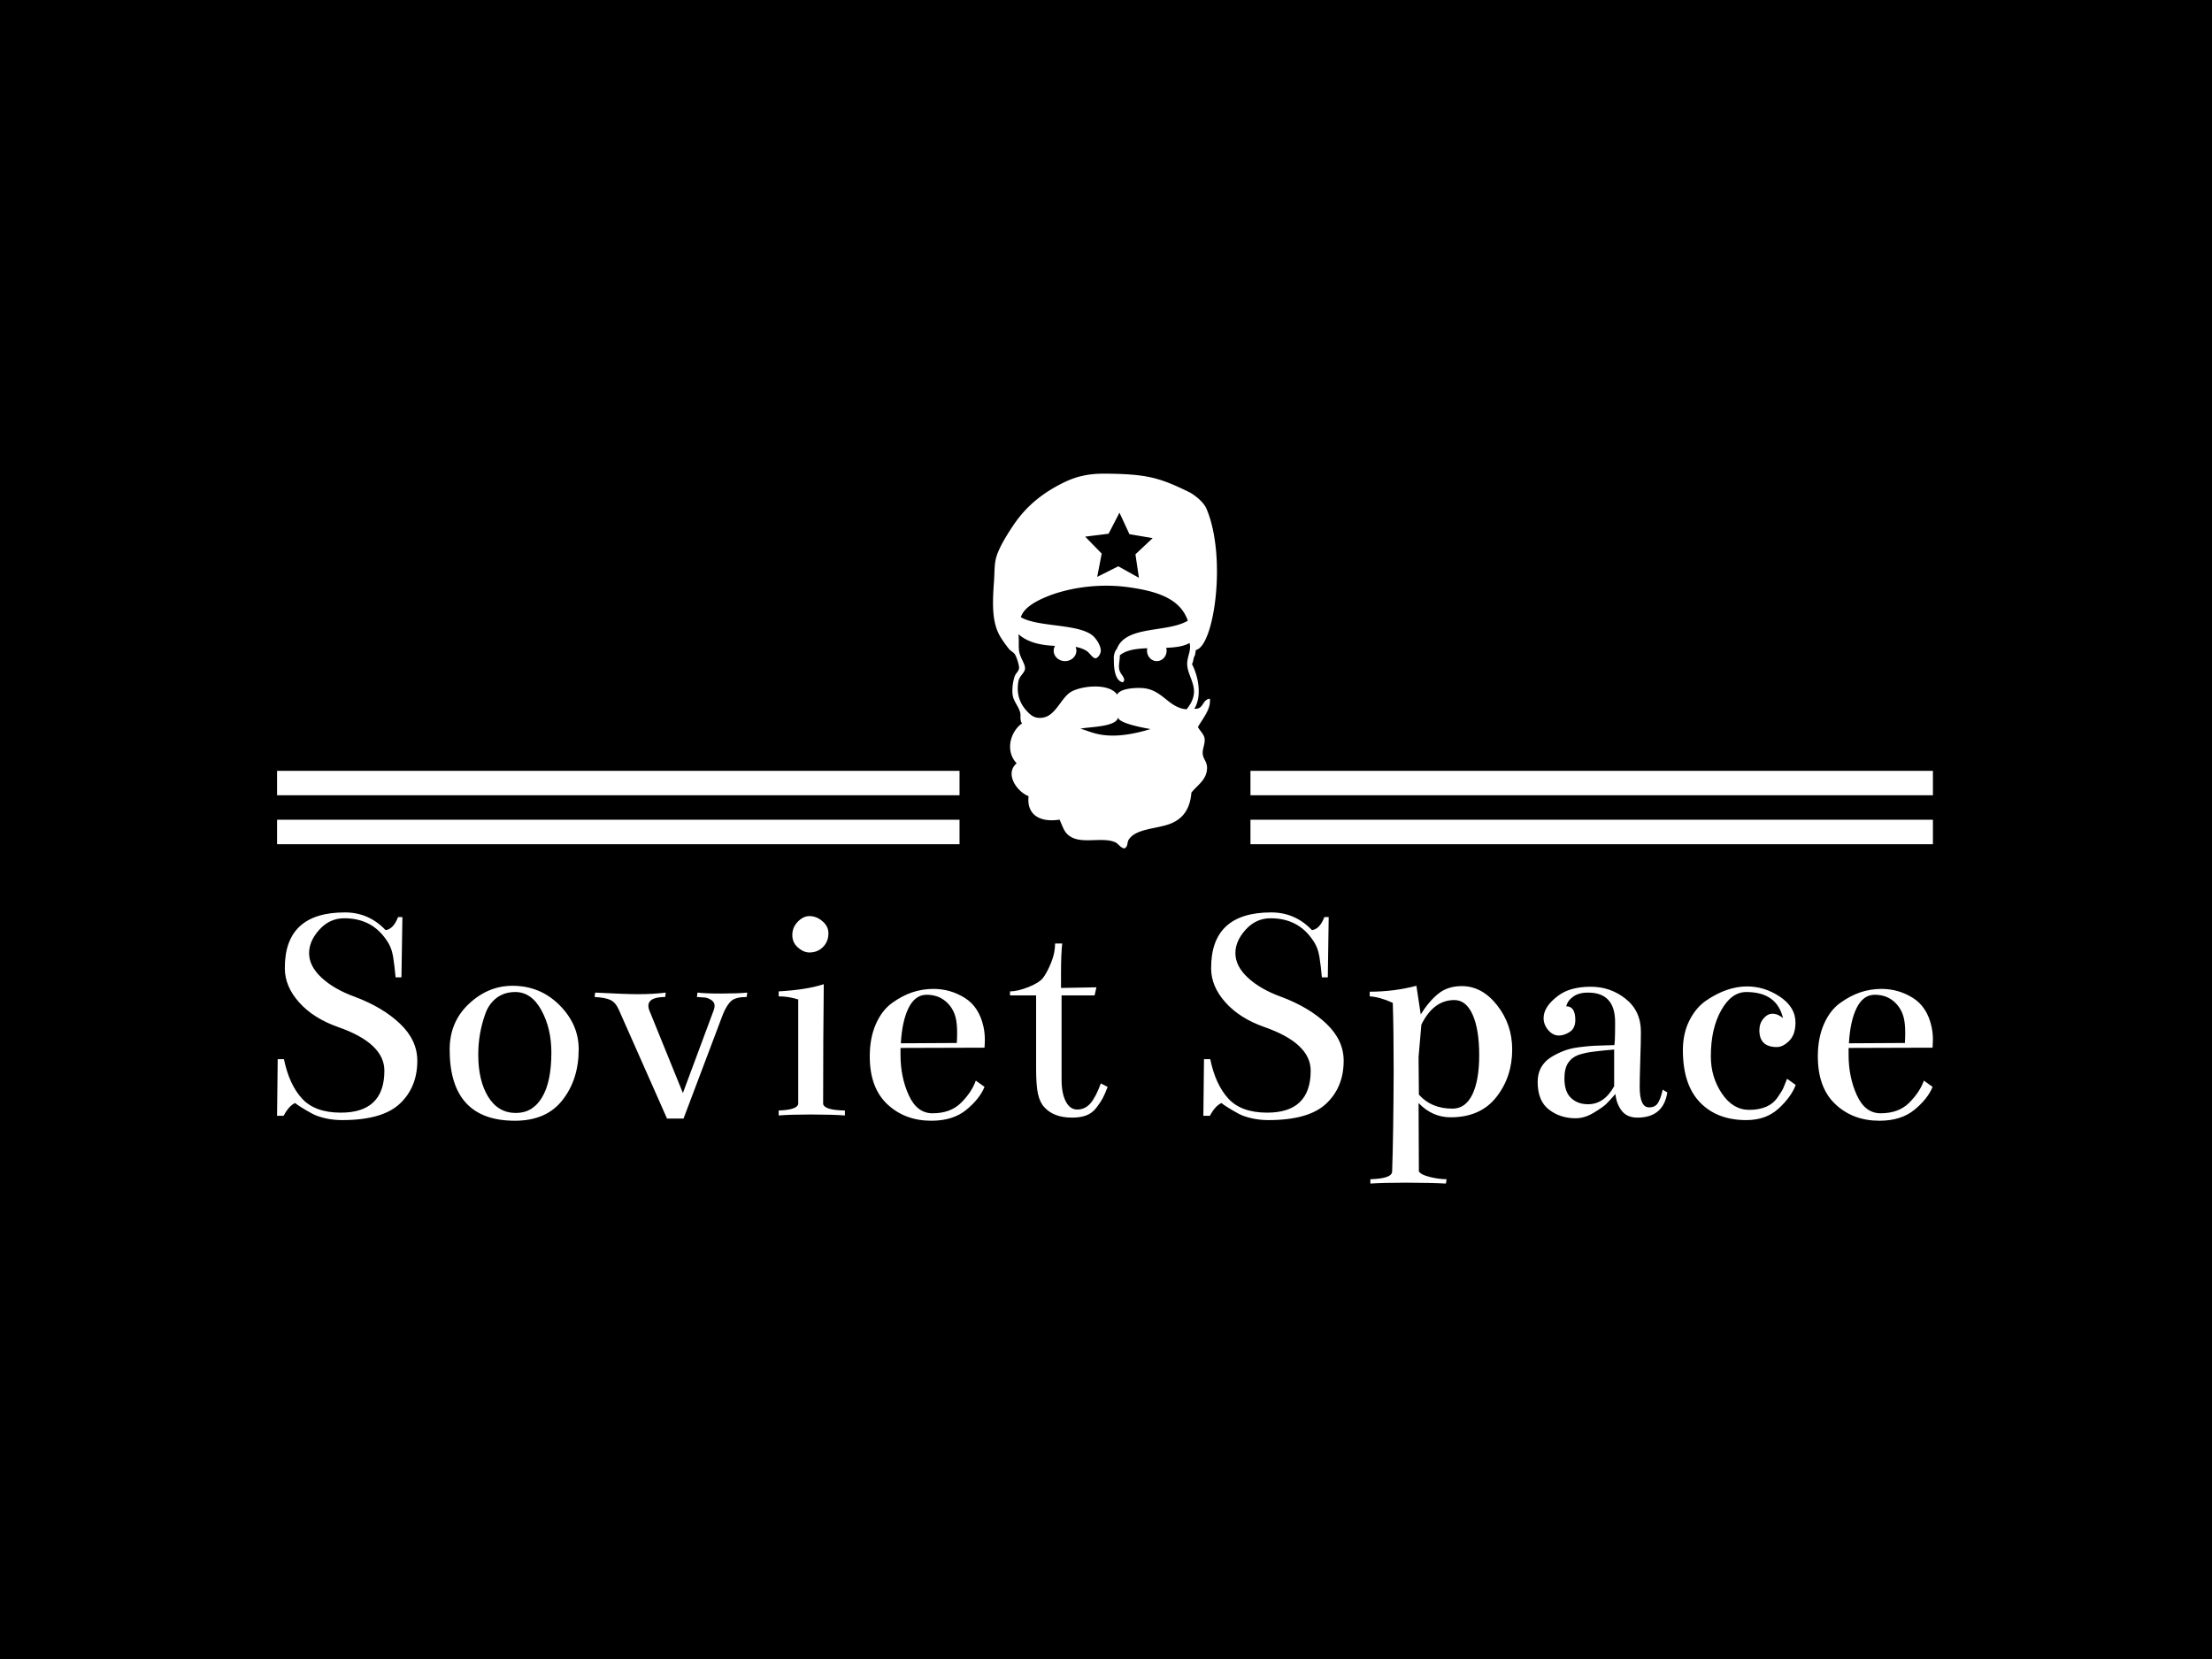<svg xmlns="http://www.w3.org/2000/svg" version="1.1" xmlns:xlink="http://www.w3.org/1999/xlink" xmlns:svgjs="http://svgjs.dev/svgjs" width="2000" height="1500" viewBox="0 0 2000 1500"><rect width="2000" height="1500" fill="#000000"></rect><g transform="matrix(0.75,0,0,0.75,249.091,427.435)"><svg viewBox="0 0 396 170" data-background-color="#f9f9f9" preserveAspectRatio="xMidYMid meet" height="858" width="2000" xmlns="http://www.w3.org/2000/svg" xmlns:xlink="http://www.w3.org/1999/xlink"><g id="tight-bounds" transform="matrix(1,0,0,1,0.24,0.215)"><svg viewBox="0 0 395.52 169.569" height="169.569" width="395.52"><g><svg viewBox="0 0 395.52 169.569" height="169.569" width="395.52"><g transform="matrix(1,0,0,1,0,104.801)"><svg viewBox="0 0 395.52 64.769" height="64.769" width="395.52"><g id="textblocktransform"><svg viewBox="0 0 395.52 64.769" height="64.769" width="395.52" id="textblock"><g><svg viewBox="0 0 395.52 64.769" height="64.769" width="395.52"><g transform="matrix(1,0,0,1,0,0)"><svg width="395.52" viewBox="4.05 -31.88 259.99 42.57" height="64.769" data-palette-color="#030303"><path d="M14.7-31.88L14.7-31.88Q18.46-31.88 21.09-29.1L21.09-29.1Q22.31-29.25 23.05-31.15L23.05-31.15 23.73-31.15 23.58-21.68Q23.58-21.68 22.66-21.68L22.66-21.68Q22.51-23.39 22.27-24.93 22.02-26.46 21.19-27.59L21.19-27.59Q18.9-30.96 14.6-30.96L14.6-30.96Q12.3-30.96 10.69-29.17 9.08-27.39 9.08-25.49L9.08-25.49Q9.08-23.44 11.04-21.63 12.99-19.82 16.21-18.65L16.21-18.65Q20.65-16.99 23.36-14.4 26.07-11.82 26.07-8.59L26.07-8.59Q26.07-4.44 23.34-1.86 20.61 0.73 14.26 0.73L14.26 0.73Q12.89 0.73 11.62 0.44 10.35 0.15 9.55-0.29 8.74-0.73 7.98-1.2 7.23-1.66 6.88-1.95L6.88-1.95Q5.91-1.51 5.08 0.05L5.08 0.05 4.05 0.05 4.15-8.84 5.13-8.84Q5.96-4.83 7.98-2.64 10.01-0.44 14.06-0.44L14.06-0.44Q20.9-0.44 20.9-7.03L20.9-7.03Q20.9-11.33 13.67-13.87L13.67-13.87Q9.77-15.23 7.52-17.75 5.27-20.26 5.27-23.1L5.27-23.1Q5.22-31.88 14.7-31.88ZM41.55-0.39L41.55-0.39Q44.19-0.39 45.65-2.83 47.12-5.27 47.12-9.86L47.12-9.86Q47.12-13.67 45.55-16.53 43.99-19.38 41.45-19.38L41.45-19.38Q39.74-19.38 38.52-18.46 37.3-17.53 36.74-15.94 36.18-14.36 35.91-12.79 35.64-11.23 35.64-9.52L35.64-9.52Q35.64-5.47 37.2-2.93 38.77-0.39 41.55-0.39ZM41.01-20.36L41.01-20.36Q45.36-20.36 48.39-17.33 51.41-14.31 51.41-10.4L51.41-10.4Q51.41-5.66 48.87-2.42 46.34 0.83 41.4 0.83L41.4 0.83Q31.15 0.83 31.15-10.35L31.15-10.35Q31.15-14.7 34.18-17.53 37.2-20.36 41.01-20.36ZM65.08-19.29L65.08-19.29 64.99-18.6Q62.35-18.6 62.35-17.19L62.35-17.19Q62.35-16.89 62.5-16.5L62.5-16.5 67.77-3.52 72.6-16.5Q72.75-16.89 72.75-17.24L72.75-17.24Q72.75-17.77 72.24-18.12 71.72-18.46 71.26-18.51 70.8-18.55 69.97-18.6L69.97-18.6 70.06-19.29Q71.33-19.14 73.73-19.14L73.73-19.14Q76.31-19.14 77.88-19.29L77.88-19.29 77.78-18.6Q76.12-18.6 75.41-18.02 74.7-17.43 74.07-15.92L74.07-15.92 67.87 0.49 65.28 0.49 57.71-16.6Q57.22-17.72 56.42-18.12 55.61-18.51 53.9-18.6L53.9-18.6 54-19.29Q58.88-19.04 60.64-19.04L60.64-19.04Q63.18-19.04 65.08-19.29ZM87.64-31.3L87.64-31.3Q88.76-31.3 89.69-30.49 90.62-29.69 90.62-28.61L90.62-28.61Q90.62-27.29 89.76-26.44 88.91-25.59 87.64-25.59L87.64-25.59Q86.71-25.59 85.83-26.37 84.95-27.15 84.95-28.32L84.95-28.32Q84.95-29.54 85.81-30.42 86.66-31.3 87.64-31.3ZM89.89-20.61L89.89-20.61Q89.79-12.16 89.79-1.81L89.79-1.81Q89.98-0.83 93.21-0.78L93.21-0.78 93.21 0Q91.2-0.15 87.88-0.15L87.88-0.15Q84.71-0.15 82.81 0L82.81 0 82.81-0.78Q85.73-0.88 85.88-1.81L85.88-1.81 85.88-18.21Q84.37-18.7 82.81-18.7L82.81-18.7 82.81-19.48Q87.2-19.73 89.89-20.61ZM101.99-11.33L101.99-11.33 110.78-11.38Q110.83-12.21 110.83-12.94L110.83-12.94Q110.83-14.45 110.59-15.38L110.59-15.38Q110.2-16.94 109-17.94 107.8-18.95 106.04-18.95L106.04-18.95Q104.24-18.95 103.21-16.89 102.19-14.84 101.99-11.33ZM115.13-10.64L101.94-10.6 101.94-9.52Q101.94-6.01 103.24-3.17 104.53-0.34 106.97-0.34L106.97-0.34Q109.8-0.34 111.46-2 113.12-3.66 113.76-5.47L113.76-5.47 115.13-4.49Q114.39-2.64 112.29-0.9 110.2 0.83 106.78 0.83L106.78 0.83Q102.63 0.83 99.87-1.76 97.11-4.35 97.11-9.28L97.11-9.28Q97.11-12.16 98.06-14.33 99.01-16.5 100.6-17.65 102.19-18.8 103.8-19.34 105.41-19.87 107.12-19.87L107.12-19.87Q109.76-19.87 112.03-18.46 114.3-17.04 114.98-13.87L114.98-13.87Q115.18-12.89 115.18-11.91L115.18-11.91Q115.18-11.38 115.13-10.64L115.13-10.64ZM132.7-20.12L132.41-18.85 127.23-18.85Q127.23-18.85 127.23-5.57L127.23-5.57Q127.23-3.47 127.89-2.2 128.55-0.93 129.68-0.93L129.68-0.93Q130.94-0.93 131.8-1.95 132.65-2.98 133.39-5.03L133.39-5.03 134.46-4.49Q134.02-3.32 133.68-2.69 133.34-2.05 132.7-1.22 132.07-0.39 131.14-0.02 130.21 0.34 128.89 0.34L128.89 0.34Q125.96 0.34 124.5-1.32L124.5-1.32Q123.82-2.05 123.52-3.39 123.23-4.74 123.23-7.32L123.23-7.32 123.23-18.85 119.13-18.85 119.13-19.48Q120.3-19.48 121.98-20.14 123.67-20.8 124.3-21.58L124.3-21.58Q124.94-22.41 125.57-23.95 126.21-25.49 126.21-27L126.21-27 127.33-27Q127.14-25.44 127.14-22.22L127.14-22.22Q127.14-21.88 127.14-21.14 127.14-20.41 127.14-20.02L127.14-20.02 132.7-20.12ZM160.14-31.88L160.14-31.88Q163.9-31.88 166.54-29.1L166.54-29.1Q167.76-29.25 168.49-31.15L168.49-31.15 169.17-31.15 169.03-21.68Q169.03-21.68 168.1-21.68L168.1-21.68Q167.95-23.39 167.71-24.93 167.46-26.46 166.63-27.59L166.63-27.59Q164.34-30.96 160.04-30.96L160.04-30.96Q157.75-30.96 156.13-29.17 154.52-27.39 154.52-25.49L154.52-25.49Q154.52-23.44 156.48-21.63 158.43-19.82 161.65-18.65L161.65-18.65Q166.1-16.99 168.81-14.4 171.52-11.82 171.52-8.59L171.52-8.59Q171.52-4.44 168.78-1.86 166.05 0.73 159.7 0.73L159.7 0.73Q158.33 0.73 157.06 0.44 155.79 0.15 154.99-0.29 154.18-0.73 153.42-1.2 152.67-1.66 152.33-1.95L152.33-1.95Q151.35-1.51 150.52 0.05L150.52 0.05 149.49 0.05 149.59-8.84 150.57-8.84Q151.4-4.83 153.42-2.64 155.45-0.44 159.5-0.44L159.5-0.44Q166.34-0.44 166.34-7.03L166.34-7.03Q166.34-11.33 159.11-13.87L159.11-13.87Q155.21-15.23 152.96-17.75 150.71-20.26 150.71-23.1L150.71-23.1Q150.67-31.88 160.14-31.88ZM183.72-14.26L183.72-14.26 183.28-9.18 183.33-3.27Q185.28-1.07 188.6-1.07L188.6-1.07Q190.65-1.07 191.73-3.3 192.8-5.52 192.8-9.47L192.8-9.47Q192.8-13.48 191.78-15.8 190.75-18.12 188.9-18.12L188.9-18.12Q185.62-18.12 183.72-14.26ZM175.61-18.7L175.61-19.43Q179.42-19.43 182.94-20.36L182.94-20.36 183.62-15.87Q184.94-17.97 186.41-19.14 187.87-20.31 190.07-20.31L190.07-20.31Q193.24-20.31 195.61-17.31 197.98-14.31 197.98-10.35L197.98-10.35Q197.98-6.05 195.49-2.88 193 0.29 188.31 0.29L188.31 0.29Q185.43 0.29 183.28-1.95L183.28-1.95 183.33 8.79Q183.67 9.33 185.09 9.67 186.5 10.01 187.68 10.01L187.68 10.01 187.58 10.69Q185.14 10.55 181.38 10.55 177.62 10.55 175.71 10.69L175.71 10.69 175.71 10.01Q179.13 9.91 179.13 8.79L179.13 8.79Q179.33 2.98 179.37-6.84L179.37-6.84Q179.37-13.67 179.23-17.68L179.23-17.68Q177.23-18.6 175.61-18.7L175.61-18.7ZM221.61-4.05L221.61-4.05 222.34-3.61Q221.71 0.34 217.65 0.34L217.65 0.34Q215.99 0.34 215.16-0.76 214.33-1.86 214.19-3.37L214.19-3.37Q213.21-2.25 212.7-1.76 212.18-1.27 210.77-0.42 209.35 0.44 207.94 0.44L207.94 0.44Q205.5 0.44 203.74-0.93 201.98-2.29 201.98-5.27L201.98-5.27Q201.98-6.59 202.54-7.57 203.1-8.54 204.1-9.16 205.1-9.77 206.13-10.16 207.16-10.55 208.52-10.72 209.89-10.89 210.79-10.94 211.7-10.99 212.79-11.01 213.89-11.04 213.99-11.04L213.99-11.04Q214.14-11.04 214.14-14.65L214.14-14.65Q214.14-19.29 209.89-19.29L209.89-19.29Q208.42-19.29 207.55-18.65 206.67-18.02 206.47-17.14L206.47-17.14Q207.89-17.14 207.89-14.99L207.89-14.99Q207.89-13.67 207.01-13.11 206.13-12.55 205.3-12.55L205.3-12.55Q204.37-12.55 203.64-13.4 202.91-14.26 202.91-15.28L202.91-15.28Q202.91-17.09 205.2-18.8L205.2-18.8Q207.06-20.21 210.33-20.21L210.33-20.21Q213.41-20.21 215.8-18.31 218.19-16.41 218.19-13.13L218.19-13.13Q218.19-11.52 218.09-8.64 218-5.76 218-4.49L218-4.49Q218-1.22 219.51-1.27L219.51-1.27Q220.39-1.27 220.83-1.9 221.27-2.54 221.61-4.05ZM213.99-4.59L213.99-4.59 213.99-10.35Q212.28-10.21 210.84-10.03 209.4-9.86 208.38-9.5 207.35-9.13 206.76-8.25 206.18-7.37 206.18-5.81L206.18-5.81Q206.18-3.71 207.23-2.73 208.28-1.76 209.89-1.76L209.89-1.76Q212.43-1.76 213.99-4.59ZM234.84-20.26L234.84-20.26Q237.62-20.26 240.04-18.63 242.46-16.99 242.46-14.6L242.46-14.6Q242.46-12.7 241.48-11.72 240.5-10.74 239.53-10.74L239.53-10.74Q236.79-10.74 236.79-13.38L236.79-13.38Q236.79-14.45 237.43-15.21 238.06-15.97 238.84-15.97L238.84-15.97Q239.72-15.97 240.5-15.28L240.5-15.28Q239.53-19.38 234.74-19.38L234.74-19.38Q232.4-19.38 230.79-16.5 229.17-13.62 229.17-9.28L229.17-9.28Q229.17-6.01 230.91-3.44 232.64-0.88 235.18-0.88L235.18-0.88Q236.74-0.88 237.87-1.37 238.99-1.86 239.67-2.86 240.36-3.86 240.55-4.3 240.75-4.74 241.14-5.76L241.14-5.76 242.5-4.79Q241.77-2.88 239.79-1.07 237.82 0.73 234.74 0.73L234.74 0.73Q230.15 0.73 227.47-2.05 224.78-4.83 224.78-10.25L224.78-10.25Q224.78-12.89 225.81-14.92 226.83-16.94 228.44-18.04 230.05-19.14 231.66-19.7 233.28-20.26 234.84-20.26ZM250.85-11.33L250.85-11.33 259.64-11.38Q259.69-12.21 259.69-12.94L259.69-12.94Q259.69-14.45 259.45-15.38L259.45-15.38Q259.05-16.94 257.86-17.94 256.66-18.95 254.9-18.95L254.9-18.95Q253.1-18.95 252.07-16.89 251.05-14.84 250.85-11.33ZM263.99-10.64L250.8-10.6 250.8-9.52Q250.8-6.01 252.1-3.17 253.39-0.34 255.83-0.34L255.83-0.34Q258.66-0.34 260.32-2 261.98-3.66 262.62-5.47L262.62-5.47 263.99-4.49Q263.25-2.64 261.15-0.9 259.05 0.83 255.64 0.83L255.64 0.83Q251.49 0.83 248.73-1.76 245.97-4.35 245.97-9.28L245.97-9.28Q245.97-12.16 246.92-14.33 247.87-16.5 249.46-17.65 251.05-18.8 252.66-19.34 254.27-19.87 255.98-19.87L255.98-19.87Q258.62-19.87 260.89-18.46 263.16-17.04 263.84-13.87L263.84-13.87Q264.04-12.89 264.04-11.91L264.04-11.91Q264.04-11.38 263.99-10.64L263.99-10.64Z" opacity="1" transform="matrix(1,0,0,1,0,0)" fill="#ffffff" class="wordmark-text-0" data-fill-palette-color="primary" id="text-0"></path></svg></g></svg></g></svg></g></svg></g><g transform="matrix(1,0,0,1,163.015,0)"><svg viewBox="0 0 69.49 89.51" height="89.51" width="69.49"><g><svg xmlns="http://www.w3.org/2000/svg" xmlns:xlink="http://www.w3.org/1999/xlink" version="1.1" x="8" y="0" viewBox="17.36 0.832 59.03 98.78" enable-background="new 0 0 100 100" xml:space="preserve" height="89.51" width="53.49" class="icon-icon-0" data-fill-palette-color="accent" id="icon-0"><path fill-rule="evenodd" clip-rule="evenodd" d="M74.522 60.168C72.448 60.344 72.949 63.056 70.434 62.798 72.522 59.453 71.437 54.097 69.806 51.042 70.201 50.399 70.141 49.311 70.591 48.723L70.834 47.313C75.665 46.334 78.999 22.834 73.665 10.167 72.627 7.703 69.332 5.834 69.332 5.834 61.202 1.834 57.929 0.956 47.165 0.834 42.705 0.784 39.481 1.492 36.167 3.095 30.376 5.896 26.029 9.47 22.649 14.54 20.938 17.107 19.024 20.196 18.248 22.738 17.661 24.656 17.795 26.852 17.619 29.235 17.162 35.409 17.081 40.199 19.348 43.928 19.849 44.753 20.928 46.283 21.548 47.022 22.127 47.711 22.899 47.94 23.277 48.723 23.614 49.422 24.279 51.256 24.22 52.126 24.17 52.867 23.383 53.448 23.12 54.137 22.628 55.423 22.388 57.24 22.491 58.777 22.632 60.868 24.062 61.95 24.535 63.881 24.743 64.732 24.351 65.737 25.006 66.666 21.978 68.77 20.458 73.892 23.591 77.184 20.324 79.974 23.746 84.738 26.736 85.845 26.171 90.671 29.636 92.862 34.91 92.033 35.961 94.433 36.262 95.858 38.368 96.827 41.472 98.255 46.152 96.681 49.371 97.911 50.53 98.352 50.85 99.505 52.043 99.612 53.026 99.037 52.62 98.094 53.143 97.292 54.987 94.465 60.16 94.491 63.676 93.271 67.375 91.987 69.3 89.282 69.65 84.917 71.198 82.96 73.379 81.752 73.737 79.039 74.027 76.826 72.783 76.266 72.637 74.708 72.506 73.351 73.371 71.947 73.107 70.533 72.898 69.409 71.754 68.478 71.378 67.595 72.602 65.474 74.878 62.819 74.522 60.168M47.819 16.673L50.691 11.122 53.318 16.792 59.445 17.825 54.902 22.096 55.817 28.285 50.384 25.255 44.823 28.047 46.006 21.903 41.653 17.439zM40.399 68.099C41.984 67.544 49.812 67.757 50.315 65.119 50.575 66.736 57.671 67.942 58.873 68.161 46.767 71.847 42.985 68.532 40.399 68.099M70.278 59.086C70.063 60.448 69.391 61.693 68.392 62.953 63.672 62.592 62.162 57.928 57.074 57.385 55.424 57.207 50.887 57.333 50.084 59.069 47.801 55.833 40.196 56.837 37.739 58.467 35.253 60.116 33.881 64.491 30.666 65.118 28.439 65.553 27.329 64.516 26.421 63.57 24.713 61.789 23.386 59.275 24.064 55.528 24.311 54.163 25.711 53.338 25.793 52.28 25.895 50.95 24.438 49.346 24.221 47.485 24.051 46.026 24.255 44.849 24.064 43.154 26.349 45.173 29.546 46.073 33.705 46.226 33.485 46.609 33.349 47.038 33.349 47.501 33.349 49.021 34.688 50.251 36.34 50.251 37.994 50.251 39.333 49.021 39.333 47.501 39.333 47.145 39.254 46.808 39.12 46.496 40.293 46.714 41.308 47.08 42.141 47.64 42.767 48.059 43.667 49.515 44.342 49.496 44.977 49.478 45.694 48.469 45.757 47.64 45.868 46.176 44.467 44.191 43.557 43.464 39.642 40.34 29.1 41.31 24.693 38.669 25.507 36.104 28.735 34.366 31.923 33.101 37.41 30.923 45.364 29.68 53.143 30.781 60.353 31.801 66.681 33.65 68.706 39.597 63.259 42.847 52.377 40.75 50 47.021 49.017 48.186 49.214 49.806 49.214 49.806 49.192 52.212 49.518 55.442 51.571 55.838 52.7 54.888 50.884 53.812 50.628 52.436 50.403 51.218 50.798 50.148 50.785 48.723 52.492 47.294 55.162 46.959 58.031 46.856A3 3 0 0 0 57.952 47.502C57.952 49.021 59.108 50.252 60.534 50.252 61.962 50.252 63.118 49.021 63.118 47.502A3 3 0 0 0 63.006 46.742C65.36 46.649 67.561 46.389 69.178 45.475 69.683 47.563 68.453 49.09 68.548 51.199 68.665 53.789 70.73 56.235 70.278 59.086" fill="#ffffff" data-fill-palette-color="accent"></path></svg></g></svg></g><g><rect width="163.015" height="5.841" y="82.669" x="232.505" fill="#ffffff" data-fill-palette-color="accent"></rect><rect width="163.015" height="5.841" y="82.669" x="0" fill="#ffffff" data-fill-palette-color="accent"></rect><rect width="163.015" height="5.841" y="70.988" x="232.505" fill="#ffffff" data-fill-palette-color="accent"></rect><rect width="163.015" height="5.841" y="70.988" x="0" fill="#ffffff" data-fill-palette-color="accent"></rect></g></svg></g><defs></defs></svg><rect width="395.52" height="169.569" fill="none" stroke="none" visibility="hidden"></rect></g></svg></g></svg>